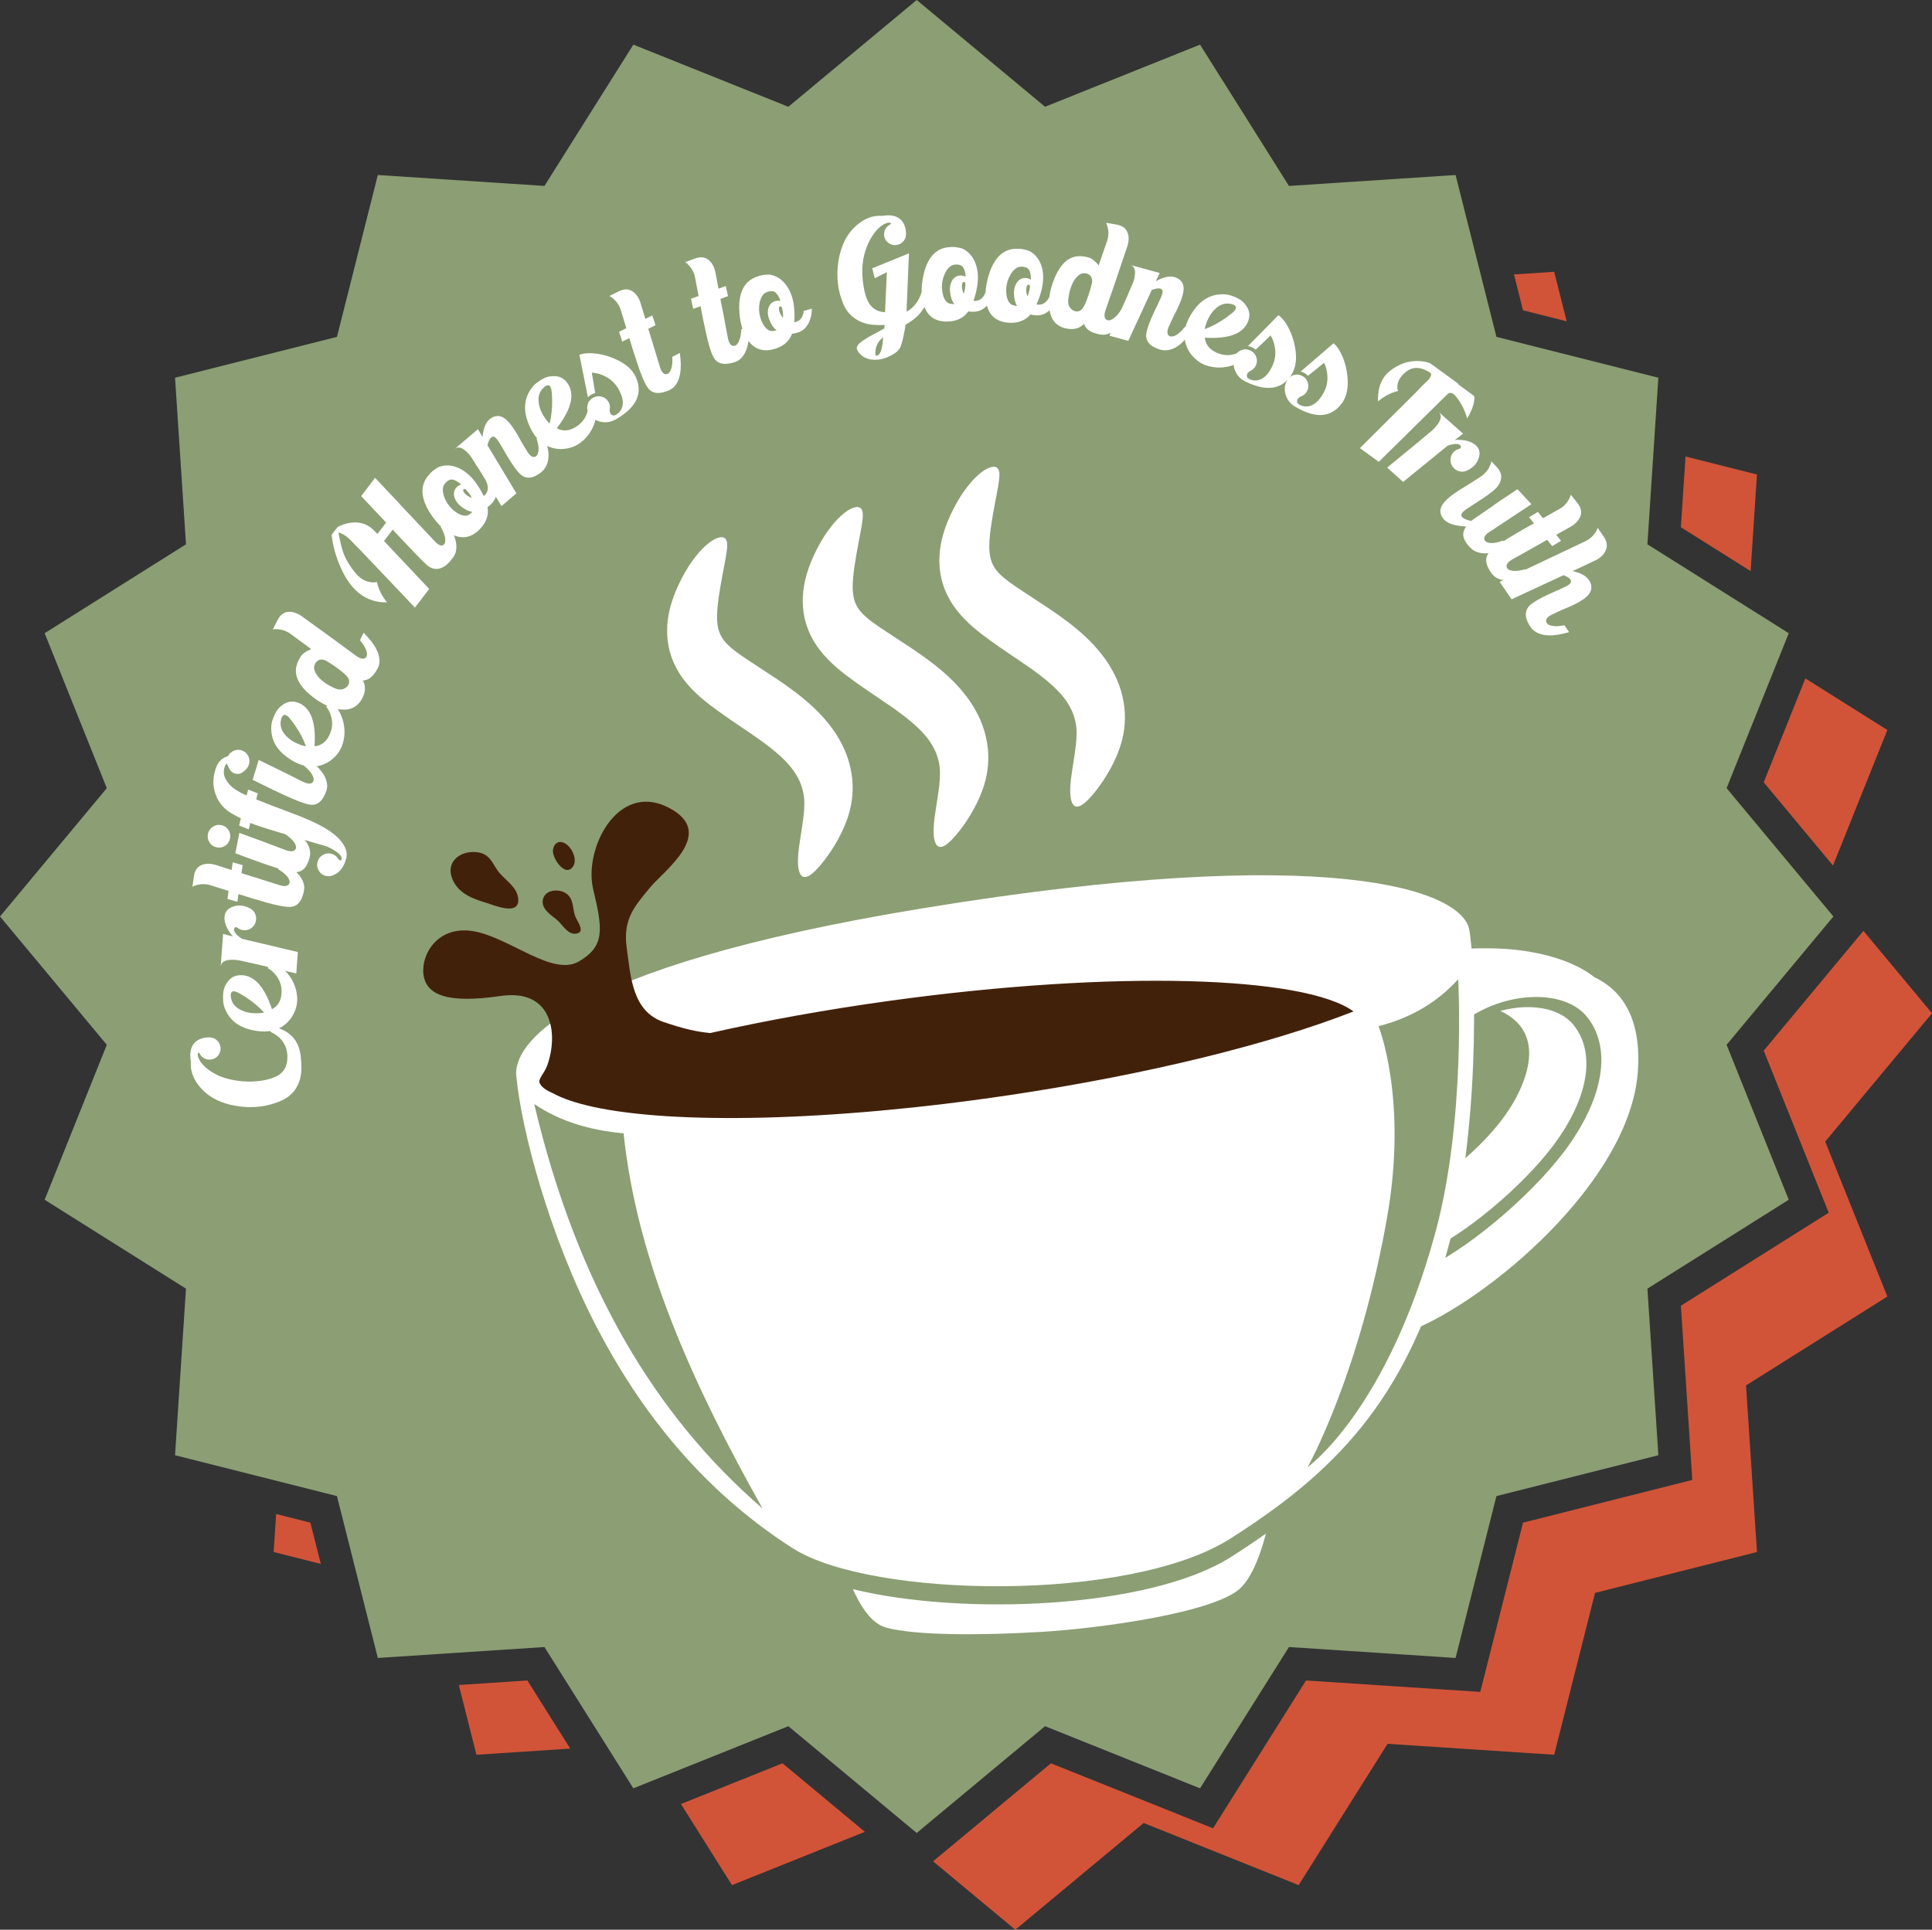 <?xml version="1.0" encoding="utf-8"?>
<!-- Generator: Adobe Illustrator 17.1.0, SVG Export Plug-In . SVG Version: 6.00 Build 0)  -->
<!DOCTYPE svg PUBLIC "-//W3C//DTD SVG 1.1//EN" "http://www.w3.org/Graphics/SVG/1.1/DTD/svg11.dtd">
<svg version="1.1" id="Layer_1" xmlns="http://www.w3.org/2000/svg" xmlns:xlink="http://www.w3.org/1999/xlink" x="0px" y="0px"
	 viewBox="0 0 1064.322 1063.333" style="enable-background:new 0 0 1064.322 1063.333;" xml:space="preserve">
<rect x="0" y="0" width="1064.322" height="1063.333" fill="#333333" stroke="none"/>
<g>
	<polygon style="fill:#8C9E74;" points="0,505 58.832,434.292 24.592,348.908 102.459,299.926 96.428,208.136 185.625,185.623 
		208.138,96.426 299.928,102.456 348.912,24.592 434.295,58.83 505.002,0 575.709,58.83 661.092,24.592 710.076,102.456 
		801.864,96.426 824.379,185.623 913.576,208.138 907.545,299.926 985.41,348.91 951.172,434.292 1010.002,505 951.172,575.707 
		985.41,661.089 907.545,710.073 913.576,801.862 824.379,824.379 801.861,913.576 710.076,907.544 661.092,985.408 575.709,951.17 
		505.002,1010 434.295,951.17 348.91,985.408 299.928,907.544 208.138,913.574 185.623,824.377 96.428,801.862 102.456,710.073 
		24.592,661.089 58.832,575.707 	"/>
	<g>
		<polygon style="fill:#D15438;" points="170.982,839.017 152.124,834.256 150.748,855.195 176.721,861.751 		"/>
		<polygon style="fill:#D15438;" points="994.568,373.832 971.616,431.069 1009.778,476.935 1039.73,402.244 		"/>
		<polygon style="fill:#D15438;" points="925.981,290.521 964.4,314.689 967.896,261.472 928.541,251.536 		"/>
		<polygon style="fill:#D15438;" points="839.019,170.983 863.075,177.055 856.185,149.759 834.029,151.215 		"/>
		<polygon style="fill:#D15438;" points="290.522,925.977 252.754,928.459 262.459,966.907 314.134,963.511 		"/>
		<polygon style="fill:#D15438;" points="1005.492,629.041 1064.322,558.333 1026.539,512.921 971.616,578.93 1007.431,668.24 
			925.981,719.479 932.287,815.473 839.019,839.019 815.473,932.287 719.482,925.979 668.242,1007.429 578.932,971.614 
			514.01,1025.632 559.322,1063.333 630.03,1004.503 715.412,1038.741 764.396,960.877 856.183,966.909 878.7,877.713 
			967.896,855.195 961.866,763.407 1039.73,714.423 		"/>
		<polygon style="fill:#D15438;" points="431.072,971.614 375.119,994.052 403.232,1038.741 476.458,1009.377 		"/>
	</g>
</g>
<g>
	<g>
		<path style="fill:#FFFFFF;" d="M678.164,857.903c-45.061,28.648-148.34,32.455-208.301,17.775
			c4.219,9.473,10.265,18.948,18.105,21.105c16.756,4.603,53.498,4.336,86.005,2.402c32.504-1.93,95.826-10.74,109.518-24.236
			c6.548-6.459,11.016-18.791,13.896-29.913C691.226,849.407,684.822,853.672,678.164,857.903z"/>
	</g>
	<path style="fill:#D15438;" d="M294.478,590.866c-4.136-27.81,106.122-67.246,246.268-88.075
		c140.142-20.836,257.101-15.176,261.232,12.628c4.133,27.811-106.119,67.246-246.267,88.075
		C415.572,624.329,298.615,618.676,294.478,590.866z"/>
	<path style="fill:#FFFFFF;" d="M809.457,512.479c-3.711-22.129-77.17-48.65-300.57-12.093
		c-202.654,33.167-225.89,76.834-224.501,92.102c2.676,29.42,17.997,88.237,44.499,139.112
		c28.155,54.058,64.431,93.78,107.799,121.504c43.366,27.717,185.788,29.872,240.948-5.198
		c57.101-36.3,95.806-75.112,119.146-156.857C815.341,626.046,813.357,535.723,809.457,512.479z M294.299,608.34
		c14.16,9.565,30.81,14.505,49.24,16.146c7.404,71.202,38.739,139.357,76.511,206.687
		C361.376,780.584,317.897,708.509,294.299,608.34z M790.757,679.058c-26.79,98.527-70.421,129.369-70.421,129.369
		s28.56-50.408,43.869-137.986c11.381-65.096-4.782-104.989-4.782-104.989c19.227-4.941,33.188-14.1,43.889-25.866
		C803.312,539.585,807.656,616.901,790.757,679.058z"/>
	<path style="fill:#FFFFFF;" d="M878.318,538.425c-5.554-4.43-17.565-11.546-39.856-14.646c-23.8-3.312-53.324,1.002-53.324,1.002
		s21.962,16.047,26.378,11.191c0,0-5.479,21.997-5.486,27.088c22.207-16.914,55.467-18.544,68.199-2.812
		c12.526,15.486,10.716,40.564-8.919,69.256c-17.564,25.66-53.566,56.422-77.93,68.446c-4.399,13.691-9.087,25.877-13.867,36.658
		c1.293-0.439,2.641-0.925,4.06-1.493c42.058-16.749,119.913-81.693,124.646-142.045
		C904.56,561.269,893.563,545.646,878.318,538.425z"/>
	<path style="fill:#FFFFFF;" d="M866.806,564.718c-7.823-9.668-24.295-12.031-40.296-7.685
		c12.225,5.582,22.553,18.029,10.571,44.039c-8.379,18.189-25.071,33.617-36.799,42.873c-1.827,11.836-4.208,23.73-7.303,35.112
		c-0.771,2.828-1.559,5.591-2.354,8.312c21.803-11.353,52.836-38.11,68.179-60.523C876.421,601.104,878.045,578.606,866.806,564.718
		z"/>
	<g>
		<path style="fill:#42210B;" d="M262.871,469.583c0.842,0.106,1.66,0.287,2.428,0.547c5.52,1.889,6.491,6.981,9.9,10.929
			c3.681,4.258,9.682,7.94,10.265,14.076c0.948,9.906-13.276,3.61-17.539,2.36c-7.793-2.285-15.896-5.425-18.949-13.743
			C245.623,474.618,253.83,468.472,262.871,469.583z"/>
		<path style="fill:#42210B;" d="M301.083,501.944c-1.804-2.066-2.855-4.51-1.626-7.438c1.975-4.7,9.412-4.754,12.976-1.79
			c4.032,3.353,2.761,8.778,4.833,13.049c1.3,2.685,5.425,8.272-0.337,8.741c-4.438,0.358-7.341-5.503-10.36-7.857
			C304.869,505.321,302.685,503.782,301.083,501.944z"/>
		<path style="fill:#42210B;" d="M304.604,468.789c0.122-2.457,1.573-5.052,4.323-4.829c5.057,0.404,9.477,8.859,6.988,13.098
			C311.781,484.084,304.384,473.301,304.604,468.789z"/>
	</g>
	<g>
		<path style="fill:#42210B;" d="M491.254,551.312c-35.737,4.905-69.544,11.042-100.034,17.917
			c-7.741-0.744-14.785-2.383-25.706-6.111c-17.218-5.877-18.074-24.906-20.295-41.085c-2.211-16.183,5.102-23.359,12.745-32.821
			c7.647-9.457,37.763-30.525,9.863-44.434c-27.905-13.912-46.3,23.286-41.059,45.187c5.234,21.908,6.645,31.337-7.845,39.803
			c-14.49,8.466-37.807-12.928-57.693-16.573c-19.883-3.642-29.434,12.602-27.932,23.839c1.504,11.239,13.077,16.057,42.41,11.782
			c29.341-4.275,31.806,21.849,25.673,38.472c-1.621,4.375-5.054,7.216-4.112,9.446c0.979,2.318,3.67,4.078,7.207,5.591
			c5.334,2.96,12.686,5.451,21.779,7.465c0.012,0.005,0.02,0.009,0.031,0.014c44.65,9.876,131.35,8.273,229.425-6.309
			c77.009-11.443,144.993-28.507,189.933-46.175C718.589,537.671,613.88,534.481,491.254,551.312z"/>
	</g>
	<g>
		<g>
			<path style="fill:#FFFFFF;" d="M399.457,296.686c1.658,1.599,1.276,5.03,0.376,10.442c-0.921,5.393-2.633,13.031-3.931,22.209
				c-0.609,4.492-1.172,9.636-0.76,13.498c0.191,2.081,0.586,3.982,1.185,5.6c0.601,1.63,1.362,2.983,2.415,4.359
				c2.022,2.715,5.774,5.87,11.193,9.497l18.427,12.14c6.63,4.473,13.368,9.366,19.597,15.201
				c6.204,5.811,11.968,12.7,15.972,20.694c4.055,7.945,5.981,16.862,5.793,24.744c-0.148,8.436-2.37,15.03-4.599,20.358
				c-2.29,5.355-4.799,9.609-7.123,13.171c-2.337,3.548-4.517,6.378-6.449,8.605c-3.872,4.409-6.765,6.584-8.956,5.954
				c-2.177-0.622-3.29-4.489-2.958-10.647c0.227-6.1,2.072-14.466,3.09-23.372c0.486-4.427,0.586-8.911-0.236-12.446
				c-0.833-4.049-2.402-7.758-4.987-11.515c-2.571-3.754-6.275-7.589-10.982-11.479c-4.701-3.9-10.334-7.807-16.559-11.994
				c-3.111-2.104-6.3-4.234-9.531-6.493c-3.075-2.164-6.206-4.36-9.455-6.855c-3.231-2.489-6.554-5.257-9.748-8.56
				c-3.184-3.292-6.246-7.183-8.603-11.612c-2.379-4.403-3.945-9.27-4.625-13.874c-0.7-4.622-0.592-8.949-0.106-12.829
				c0.493-3.991,1.438-7.546,2.444-10.582c1.013-3.088,2.157-5.853,3.337-8.436c4.758-10.24,10.273-17.513,15.15-21.884
				C393.717,296.183,397.866,295.117,399.457,296.686z"/>
		</g>
		<g>
			<path style="fill:#FFFFFF;" d="M474.186,280.078c1.658,1.6,1.276,5.03,0.376,10.442c-0.92,5.393-2.633,13.032-3.931,22.209
				c-0.609,4.492-1.172,9.636-0.759,13.499c0.19,2.081,0.586,3.982,1.185,5.599c0.602,1.63,1.363,2.984,2.415,4.359
				c2.022,2.715,5.775,5.868,11.194,9.497l18.426,12.14c6.63,4.475,13.368,9.366,19.597,15.199
				c6.204,5.814,11.969,12.7,15.973,20.697c4.054,7.944,5.981,16.861,5.792,24.744c-0.147,8.435-2.37,15.03-4.599,20.357
				c-2.29,5.356-4.798,9.609-7.122,13.171c-2.338,3.548-4.518,6.378-6.45,8.605c-3.871,4.41-6.765,6.584-8.956,5.955
				c-2.177-0.623-3.29-4.49-2.958-10.646c0.227-6.101,2.072-14.467,3.091-23.373c0.485-4.427,0.586-8.91-0.237-12.445
				c-0.833-4.05-2.402-7.759-4.986-11.515c-2.572-3.755-6.276-7.589-10.983-11.48c-4.7-3.899-10.334-7.806-16.559-11.994
				c-3.111-2.103-6.3-4.231-9.531-6.493c-3.074-2.164-6.206-4.359-9.455-6.855c-3.231-2.489-6.554-5.256-9.748-8.557
				c-3.184-3.295-6.246-7.186-8.603-11.615c-2.378-4.402-3.945-9.27-4.624-13.873c-0.701-4.623-0.593-8.95-0.106-12.83
				c0.492-3.991,1.436-7.546,2.443-10.579c1.014-3.091,2.157-5.855,3.338-8.438c4.757-10.243,10.273-17.514,15.15-21.884
				C468.446,279.574,472.596,278.509,474.186,280.078z"/>
		</g>
		<g>
			<path style="fill:#FFFFFF;" d="M549.438,257.875c1.658,1.6,1.276,5.03,0.376,10.443c-0.921,5.393-2.633,13.031-3.931,22.209
				c-0.609,4.492-1.172,9.636-0.76,13.498c0.191,2.081,0.586,3.982,1.185,5.599c0.601,1.63,1.362,2.984,2.415,4.36
				c2.023,2.715,5.775,5.868,11.193,9.496l18.427,12.14c6.63,4.476,13.368,9.367,19.597,15.2
				c6.204,5.813,11.968,12.699,15.972,20.696c4.055,7.945,5.982,16.862,5.793,24.744c-0.148,8.436-2.37,15.03-4.599,20.358
				c-2.29,5.355-4.799,9.609-7.123,13.17c-2.337,3.549-4.518,6.378-6.449,8.604c-3.872,4.41-6.765,6.585-8.956,5.955
				c-2.177-0.623-3.29-4.49-2.958-10.647c0.228-6.1,2.072-14.466,3.09-23.372c0.486-4.428,0.586-8.911-0.236-12.446
				c-0.833-4.049-2.402-7.758-4.987-11.515c-2.571-3.754-6.275-7.589-10.982-11.48c-4.701-3.9-10.334-7.807-16.559-11.995
				c-3.111-2.103-6.3-4.231-9.531-6.493c-3.075-2.163-6.206-4.359-9.455-6.855c-3.231-2.488-6.554-5.256-9.748-8.557
				c-3.184-3.294-6.246-7.186-8.603-11.614c-2.379-4.403-3.945-9.271-4.625-13.874c-0.7-4.622-0.592-8.949-0.106-12.83
				c0.493-3.99,1.438-7.545,2.444-10.579c1.013-3.09,2.157-5.854,3.337-8.438c4.758-10.243,10.273-17.513,15.15-21.884
				C543.697,257.372,547.847,256.307,549.438,257.875z"/>
		</g>
	</g>
</g>
<g>
	<path style="fill:#FFFFFF;" d="M108.891,597.362c-2.095-2.911-3.33-5.938-3.707-9.084c-0.142-1.172-0.165-2.372-0.07-3.602
		c-0.071-0.368-0.126-0.714-0.165-1.034c-0.473-3.944,0.291-6.969,2.293-9.075c1.526-1.589,3.625-2.544,6.298-2.865
		c0.318-0.038,0.649-0.063,0.996-0.079c0.238-0.028,0.494-0.032,0.764-0.011c1.554-0.023,2.916,0.476,4.084,1.497
		c1.199,1.046,1.895,2.354,2.082,3.927c0.202,1.68-0.221,3.19-1.268,4.533c-1.022,1.312-2.38,2.069-4.074,2.272
		c-0.661,0.079-1.335,0.054-2.022-0.082c-0.083-0.016-0.206-0.042-0.371-0.076l-0.006-0.04c-0.746-0.181-1.432-0.531-2.058-1.051
		l-0.04,0.005l-0.004-0.041c-0.115-0.066-0.22-0.148-0.312-0.245c-0.635-0.601-1.133-1.283-1.493-2.051
		c-0.129-0.174-0.259-0.253-0.392-0.237l-0.118,0.015c-0.175,0.103-0.285,0.317-0.326,0.646c-0.046,0.276-0.052,0.574-0.013,0.895
		c0.087,0.719,0.404,1.573,0.952,2.562c1.61,2.916,4.68,5.562,9.205,7.938c3.005,1.561,6.736,2.68,11.191,3.361
		c4.235,0.627,8.205,0.719,11.909,0.273l0.952-0.114c5.252-0.737,9.014-2.041,11.285-3.909c2.67-2.132,3.956-5.396,3.856-9.791
		c-0.015-0.565-0.054-1.114-0.117-1.648c-0.403-3.357-1.902-6.232-4.498-8.625c-1.505-1.36-3.017-2.327-4.534-2.903l-0.532-3.423
		c5.49,1.017,9.633,2.994,12.427,5.929c2.521,2.672,4.048,6.234,4.583,10.684l0.02,0.16c0.508,4.454,0.518,8.008,0.031,10.662
		c-1.269,6.641-4.939,11.272-11.012,13.894c-3.751,1.613-7.612,2.657-11.58,3.135c-4.259,0.51-8.649,0.375-13.172-0.406
		C120.536,607.754,113.522,603.756,108.891,597.362z"/>
	<path style="fill:#FFFFFF;" d="M122.874,549.768c-0.047-2.469,0.248-4.434,0.886-5.896c0.588-1.354,1.298-2.521,2.133-3.505
		c1.64-1.964,3.819-2.973,6.537-3.023c0.373-0.008,0.746-0.002,1.12,0.018c6.858,0.46,12.28,6.705,16.269,18.737
		c3.194-1.618,4.938-4.443,5.234-8.477c0.044-0.565,0.059-1.114,0.049-1.652c-0.066-3.436-1.229-6.46-3.492-9.074
		c-1.281-1.506-2.608-2.608-3.98-3.307l-0.126-4.468c5.069,1.7,9.083,4.617,12.041,8.749c2.712,3.841,4.111,8.057,4.2,12.646
		l0.002,0.121c0.013,2.041-0.387,4.129-1.199,6.265c-0.94,2.408-2.272,4.487-3.998,6.238c-3.319,3.394-7.55,5.14-12.692,5.237
		c-1.571,0.03-3.24-0.099-5.005-0.387c-7.619-1.251-12.892-4.532-15.818-9.846c-1.38-2.472-2.092-4.833-2.135-7.087L122.874,549.768
		z M145.497,557.953c-2.777-3.087-6.122-5.91-10.036-8.466c-2.591-1.669-4.423-2.68-5.495-3.036
		c-0.482-0.152-0.91-0.225-1.284-0.217c-0.904,0.018-1.427,0.592-1.564,1.722c-0.023,0.161-0.034,0.337-0.031,0.522
		c0.012,0.592,0.133,1.315,0.362,2.169c0.689,2.592,2.5,4.583,5.431,5.978c2.529,1.214,5.445,1.788,8.748,1.725
		c0.427-0.008,0.866-0.029,1.317-0.065C143.85,558.214,144.7,558.103,145.497,557.953z"/>
	<path style="fill:#FFFFFF;" d="M122.883,514.616c0.264,0.046,0.462,0.088,0.592,0.124c2.15,0.56,3.802,1.002,4.954,1.328
		c-0.848-0.842-1.679-1.924-2.49-3.248c-1.624-2.647-2.378-5.139-2.263-7.472l0.012-0.161c0.2-2.758,1.767-4.636,4.696-5.635
		c1.425-0.487,2.854-0.68,4.29-0.575c1.462,0.106,2.927,0.521,4.397,1.247c1.273,0.496,2.295,1.323,3.065,2.482
		c0.741,1.212,1.06,2.526,0.957,3.945c-0.129,1.767-0.849,3.223-2.161,4.365c-1.34,1.168-2.887,1.688-4.642,1.561
		c-1.355-0.099-2.561-0.603-3.617-1.514c-0.232-0.099-0.442-0.153-0.629-0.167c-0.397-0.029-0.705,0.151-0.92,0.539
		c-0.124,0.232-0.194,0.469-0.213,0.712c-0.065,0.909,0.54,1.963,1.815,3.158c0.824,0.786,1.697,1.456,2.62,2.007l30.729,7.276
		l-0.857,11.808l-24.236-5.635c-0.768-0.109-2.937-0.589-6.508-1.441c-1-0.207-1.991-0.346-2.976-0.418
		c-0.77-0.056-1.544-0.071-2.32-0.047c-3.566,0.172-5.435,1.437-5.605,3.792L122.883,514.616z"/>
	<path style="fill:#FFFFFF;" d="M125.288,495.354l0.64-4.423c-5.535-1.75-8.779-2.776-9.732-3.075
		c-0.772-0.247-1.54-0.427-2.306-0.536c-1.66-0.24-3.327-0.169-4.997,0.213c-1.199,0.287-2.165,0.637-2.898,1.046l0.83-5.739
		c0.519-3.586,2.287-5.771,5.309-6.555c1.399-0.368,2.877-0.438,4.433-0.215c0.766,0.111,1.547,0.293,2.345,0.543
		c2.987,0.947,5.883,1.867,8.688,2.76l0.61-4.223l5.468,1.562l-0.639,4.423l7.846,2.437l7.027,2.234
		c2.575,0.807,4.313,1.356,5.213,1.648c0.997,0.363,1.879,0.598,2.644,0.709c1.583,0.228,2.687-0.047,3.31-0.824
		c0.262-0.314,0.421-0.671,0.479-1.07c0.122-0.85-0.267-1.883-1.169-3.098c-1.062-1.401-2.783-2.816-5.161-4.244l0.623-4.59
		c8.123,3.969,12.664,8.407,13.624,13.319c0.171,0.865,0.178,1.844,0.02,2.933c-0.153,1.062-0.472,2.251-0.958,3.564
		c-1.296,3.555-3.488,5.408-6.579,5.559c-0.949,0.052-2.137-0.025-3.562-0.23c-3.427-0.495-8.235-1.691-14.423-3.59
		c-1.378-0.334-4.91-1.415-10.598-3.24l-0.615,4.265L125.288,495.354z"/>
	<path style="fill:#FFFFFF;" d="M125.825,457.304c0.942,1.417,1.245,2.981,0.907,4.693c-0.333,1.687-1.207,3.019-2.622,3.998
		c-1.436,0.948-2.991,1.257-4.664,0.926c-1.699-0.335-3.021-1.212-3.964-2.629c-0.962-1.448-1.277-3.016-0.945-4.701
		c0.338-1.712,1.226-3.041,2.662-3.989c1.415-0.979,2.973-1.302,4.672-0.967C123.544,454.966,124.863,455.855,125.825,457.304z
		 M158.056,455.212c7.81,4.331,12.06,8.947,12.75,13.843c0.125,0.874,0.08,1.863-0.139,2.97c-0.202,1.027-0.562,2.16-1.078,3.397
		c-1.47,3.46-3.736,5.174-6.8,5.144c-0.79,0.009-1.825-0.113-3.105-0.367c-3.764-0.743-9.716-2.588-17.852-5.534
		c-3.117-1.135-6.017-2.199-8.699-3.194l-3.491-1.305l2.215-11.219l12.919,4.725l6.824,2.578c2.484,0.901,4.165,1.534,5.044,1.899
		c0.957,0.379,1.814,0.645,2.572,0.795c1.568,0.31,2.669,0.102,3.3-0.621c0.277-0.301,0.452-0.636,0.524-1.005
		c0.172-0.868-0.15-1.917-0.968-3.146c-0.963-1.449-2.584-2.932-4.865-4.45L158.056,455.212z"/>
	<path style="fill:#FFFFFF;" d="M141.139,440.469c4.753,1.969,11.014,4.386,18.784,7.252c8.403,3.079,14.927,6.031,19.574,8.86
		c3.678,2.197,6.539,4.591,8.581,7.179c2.46,3.109,3.364,6.077,2.71,8.901l-0.09,0.352c-1.241,4.946-3.776,8.087-7.601,9.424
		l0.049-0.029l-0.136,0.049c-0.123,0.053-0.227,0.083-0.311,0.088c-1.073,0.339-2.168,0.369-3.278,0.09
		c-1.681-0.421-2.95-1.378-3.812-2.867c-0.889-1.496-1.119-3.091-0.695-4.783c0.427-1.692,1.38-2.975,2.863-3.847
		c1.464-0.905,3.034-1.147,4.715-0.726c1.653,0.416,2.919,1.342,3.794,2.78c0.393,0.513,0.757,0.812,1.094,0.896l0.076,0.021
		c0.363,0.09,0.6-0.086,0.711-0.528c0.51-2.03-2.199-4.428-8.127-7.189l-0.116-0.029c-1.188-0.298-9.541-2.756-25.058-7.373
		c-8.72-2.579-14.382-4.431-16.984-5.555l-0.854,3.563l-5.319-2.125l0.992-3.944c-1.298-0.63-2.718-1.374-4.262-2.232
		c-4.672-2.502-7.867-6.087-9.579-10.752c-1.481-4.053-1.689-8.201-0.624-12.445c0.195-0.781,0.434-1.564,0.715-2.353
		c1.271-3.639,3.695-5.852,7.272-6.643c2.065-0.45,4.026-0.441,5.888,0.026c1.343,0.338,2.363,1.092,3.058,2.263
		c0.714,1.204,0.9,2.482,0.562,3.837c-0.333,1.326-1.099,2.353-2.298,3.075c-1.172,0.729-2.43,0.926-3.774,0.587
		c-1.344-0.336-2.373-1.106-3.086-2.311c-0.689-1.197-0.867-2.459-0.533-3.787l0.029-0.117c-1.288,0.534-2.124,1.569-2.511,3.106
		c-0.229,0.91-0.297,2-0.203,3.269c0.112,1.191,0.72,2.604,1.82,4.235c1.462,2.168,3.633,4.027,6.511,5.58
		c1.084,0.605,2.479,1.287,4.184,2.048l0.824-3.28l5.319,2.125L141.139,440.469z"/>
	<path style="fill:#FFFFFF;" d="M136.7,416.496c0.791,1.507,0.932,3.095,0.419,4.762c-0.503,1.644-1.51,2.88-3.018,3.708
		c-1.525,0.794-3.104,0.942-4.734,0.441c-1.655-0.508-2.88-1.515-3.673-3.021c-0.809-1.541-0.962-3.132-0.458-4.773
		c0.512-1.669,1.531-2.9,3.057-3.696c1.509-0.828,3.091-0.989,4.747-0.48C134.67,413.937,135.891,414.957,136.7,416.496z
		 M168.976,417.723c7.322,5.109,11.076,10.136,11.26,15.079c0.037,0.882-0.11,1.86-0.441,2.938
		c-0.308,1.002-0.781,2.092-1.422,3.271c-1.816,3.289-4.247,4.762-7.291,4.417c-0.786-0.072-1.803-0.3-3.051-0.684
		c-3.67-1.125-9.399-3.57-17.19-7.338c-2.983-1.447-5.759-2.804-8.325-4.069l-3.337-1.656l3.354-10.933l12.365,6.025l6.523,3.266
		c2.379,1.152,3.985,1.954,4.821,2.407c0.914,0.476,1.74,0.827,2.479,1.055c1.527,0.469,2.644,0.375,3.347-0.28
		c0.307-0.271,0.515-0.585,0.624-0.945c0.26-0.847,0.047-1.923-0.64-3.229c-0.81-1.54-2.27-3.182-4.384-4.925L168.976,417.723z"/>
	<path style="fill:#FFFFFF;" d="M150.732,395.109c0.891-2.303,1.911-4.008,3.056-5.12c1.058-1.029,2.156-1.841,3.301-2.435
		c2.264-1.194,4.662-1.302,7.196-0.319c0.35,0.135,0.691,0.282,1.029,0.442c6.172,3.025,8.822,10.861,7.949,23.507
		c3.568-0.286,6.256-2.239,8.058-5.858c0.254-0.506,0.478-1.01,0.672-1.511c1.241-3.204,1.312-6.444,0.209-9.721
		c-0.613-1.879-1.424-3.403-2.429-4.57l1.578-4.182c4.046,3.499,6.653,7.718,7.822,12.663c1.054,4.583,0.751,9.014-0.908,13.294
		l-0.044,0.111c-0.762,1.894-1.925,3.675-3.486,5.344c-1.782,1.872-3.803,3.291-6.063,4.255c-4.358,1.881-8.935,1.893-13.73,0.033
		c-1.465-0.568-2.96-1.32-4.483-2.256c-6.577-4.046-10.211-9.082-10.904-15.109c-0.341-2.809-0.103-5.265,0.712-7.366
		L150.732,395.109z M168.562,411.262c-1.399-3.911-3.425-7.789-6.076-11.639c-1.764-2.526-3.075-4.157-3.934-4.893
		c-0.389-0.324-0.756-0.553-1.104-0.688c-0.846-0.327-1.546,0.005-2.103,0.999c-0.082,0.141-0.159,0.299-0.226,0.474
		c-0.214,0.551-0.377,1.266-0.488,2.144c-0.345,2.658,0.575,5.188,2.76,7.59c1.88,2.081,4.359,3.719,7.439,4.913
		c0.397,0.154,0.812,0.3,1.244,0.439C166.939,410.877,167.768,411.099,168.562,411.262z"/>
	<path style="fill:#FFFFFF;" d="M200.318,348.676c6.434,6.339,9.316,11.988,8.649,16.948c-0.115,0.816-0.423,1.714-0.92,2.694
		c-0.401,0.79-0.917,1.628-1.546,2.512c-1.946,2.716-4.149,4.08-6.607,4.096c1.607,2.954,1.53,6.166-0.233,9.636l-0.145,0.287
		c-2.636,4.955-6.958,6.93-12.964,5.926c-2.621-0.429-5.263-1.318-7.923-2.671c-1.972-1.002-3.96-2.267-5.961-3.796
		c-6.245-4.708-9.472-9.478-9.677-14.31c-0.088-2.001,0.45-4.152,1.617-6.449c0.255-0.503,0.547-1.017,0.874-1.543
		c0.97-1.614,2.73-2.964,5.282-4.046l0.719-0.267c-7.598-5.576-11.373-8.353-11.325-8.328l0.035,0.019
		c-0.652-0.482-1.322-0.898-2.011-1.248c-1.496-0.76-3.099-1.227-4.802-1.401c-1.229-0.111-2.262-0.079-3.1,0.098l2.627-5.169
		c1.641-3.231,4.024-4.746,7.148-4.543c1.407,0.113,2.812,0.525,4.215,1.237c0.688,0.351,1.382,0.778,2.082,1.283
		c1.813,1.313,4.314,3.126,7.503,5.438l11.273,8.165l5.902,4.354c2.182,1.589,3.65,2.667,4.41,3.232
		c0.829,0.662,1.589,1.169,2.276,1.519c1.427,0.724,2.559,0.818,3.399,0.281c0.349-0.214,0.606-0.488,0.778-0.824
		c0.4-0.79,0.369-1.904-0.095-3.346c-0.533-1.654-1.71-3.546-3.527-5.675L200.318,348.676z M191.656,373.404
		c-0.623-1.008-2.031-2.355-4.223-4.042c-2.478-1.949-5.192-3.78-8.148-5.494c-1.272-0.495-2.411-0.577-3.417-0.245
		c-0.981,0.345-1.746,1.056-2.294,2.132c-0.097,0.192-0.188,0.401-0.273,0.629c-0.673,1.796-0.065,3.895,1.821,6.298
		c1.722,2.141,4.14,4.002,7.251,5.582c0.713,0.362,1.462,0.713,2.246,1.051c2.521,1.039,4.646,0.766,6.381-0.824
		c0.397-0.369,0.705-0.771,0.925-1.201c0.194-0.382,0.323-0.783,0.387-1.203C192.463,375.14,192.245,374.246,191.656,373.404z"/>
	<path style="fill:#FFFFFF;" d="M245.537,286.754c5.098,7.331,6.877,13.348,5.337,18.046c-0.256,0.819-0.93,1.944-2.02,3.372
		l0.032,0.025l-0.081,0.04c-1.774,2.327-3.657,3.894-5.65,4.704c-2.593,1.027-5.086,0.628-7.479-1.198l-0.35-0.267
		c-1.879-1.535-8.154-8.025-18.825-19.475l-0.167-0.178l-4.786,6.275c6.688,7.093,14.982,15.901,24.885,26.425l-7.839,10.277
		l-30.786-32.396c-0.54-0.479-2.047-2.018-4.523-4.614c-0.856-0.855-1.676-1.582-2.459-2.181c-1.526-1.163-2.994-1.896-4.407-2.196
		c1.043,5.354,1.938,9.058,2.685,11.112c1.356,3.668,3.59,7.397,6.698,11.186c0.842,1.048,1.73,1.928,2.662,2.639
		c1.61,1.228,3.383,2.023,5.318,2.386c1.521,0.248,2.806,0.233,3.856-0.047c0.862,3.966,2.716,7.711,5.561,11.229
		c-5.709,0.103-10.703-1.479-14.982-4.743c-4.025-3.069-7.427-7.64-10.204-13.708c-2.877-6.245-4.65-12.509-5.32-18.794l3.149-4.129
		c1.96-1.208,4.294-2.026,7.003-2.459c4.412-0.686,8.248,0.215,11.511,2.704c0.742,0.564,1.445,1.203,2.11,1.912
		c0.902,0.926,1.389,1.432,1.458,1.517l4.761-6.243l-2.201-2.387l-11.527-12.237l7.668-10.052l10.53,11.172
		c1.156,1.119,2.334,2.387,3.53,3.807l11.164,11.856c3.34,3.528,5.511,5.824,6.508,6.889l1.133,1.219
		c0.489,0.543,0.957,0.983,1.402,1.323c1.294,0.986,2.348,1.25,3.165,0.794c0.269-0.133,0.492-0.315,0.672-0.552
		c0.504-0.661,0.667-1.752,0.486-3.273c-0.22-1.688-1.022-3.735-2.404-6.141L245.537,286.754z"/>
	<path style="fill:#FFFFFF;" d="M271.147,262.036c0.981,1.591,1.69,3.44,2.129,5.551c0.854,4.051,0.028,7.366-2.479,9.945
		l-0.281,0.288c-0.599,0.578-1.245,1.129-1.94,1.651c0.08,0.453,0.133,0.84,0.154,1.161c0.306,3.967-1.169,7.624-4.426,10.973
		l-0.337,0.346c-4.493,4.393-9.479,5.238-14.952,2.534c-2.186-1.077-4.282-2.591-6.288-4.542c-1.72-1.671-3.355-3.637-4.91-5.899
		c-4.475-6.521-5.99-12.243-4.547-17.168c0.603-2.11,1.868-4.156,3.796-6.139c0.43-0.442,0.897-0.887,1.404-1.329
		c1.688-1.24,2.901-1.989,3.636-2.25c3.354-1.118,6.818-0.896,10.39,0.667c2.242,0.983,4.346,2.43,6.313,4.344
		c1.376,1.337,2.649,2.856,3.82,4.556c1.574,2.28,2.854,4.48,3.841,6.6l0.254-0.203c0.169-0.136,0.318-0.271,0.449-0.406
		c1.217-1.249,1.72-2.799,1.513-4.65c-0.124-1.019-0.389-1.912-0.794-2.682L271.147,262.036z M258.264,283.655
		c0.733-0.448,1.343-0.923,1.829-1.423l0.168-0.174c-2.064-0.284-4.154-1.287-6.271-3.01c-0.381-0.296-0.725-0.592-1.03-0.89
		c-0.918-0.892-1.627-1.862-2.13-2.912c-0.676-1.37-0.907-2.68-0.691-3.932c0.086-0.814,0.427-1.605,1.024-2.373
		c0.131-0.171,0.271-0.335,0.42-0.49c0.468-0.48,0.975-0.848,1.521-1.104c0.544-0.293,0.855-0.402,0.933-0.328l-0.316-0.307
		c-0.744-0.724-1.621-1.333-2.629-1.826c-0.988-0.475-1.794-0.696-2.418-0.667c-1.02,0.057-2.035,0.604-3.046,1.644
		c-0.168,0.173-0.337,0.365-0.505,0.577c-1.346,1.611-1.528,3.941-0.552,6.988c0.935,2.707,2.378,5.007,4.326,6.902
		c0.268,0.26,0.534,0.501,0.802,0.724c1.87,1.594,3.629,2.573,5.277,2.941C256.304,284.314,257.399,284.199,258.264,283.655z
		 M256.674,272.505c1.049,0.833,2.124,1.447,3.225,1.844l-0.116-0.281c-0.714-1.405-1.76-2.835-3.137-4.286
		c-0.552-0.387-0.969-0.437-1.25-0.147l-0.112,0.114c-0.354,0.594,0.016,1.419,1.105,2.478L256.674,272.505z"/>
	<path style="fill:#FFFFFF;" d="M299.077,238.697c1.932,4.622,2.965,8.502,3.102,11.643c0.1,2.682-0.47,5.075-1.707,7.181
		c-0.489,0.875-1.205,1.71-2.144,2.512c-0.695,0.593-1.501,1.157-2.418,1.695c-3.076,1.853-5.865,1.954-8.366,0.305
		c-0.665-0.448-1.438-1.19-2.319-2.224c-2.128-2.494-4.844-6.673-8.151-12.537c-1.522-2.693-2.688-4.518-3.501-5.471l-0.183-0.214
		c-0.832-0.935-1.645-1.204-2.438-0.811c-0.14,0.085-0.271,0.179-0.394,0.284c-0.777,0.662-1.454,2.079-2.033,4.254l15.955,26.527
		l-8.211,7.002l-12.63-20.642c-0.463-0.585-1.631-2.408-3.501-5.471c-0.5-0.835-1.053-1.606-1.658-2.316
		c-0.501-0.588-1.044-1.141-1.627-1.66c-2.536-2.354-4.673-2.79-6.409-1.31l12.808-10.922c0.151,0.221,0.261,0.39,0.327,0.509
		l2.249,3.755c0.406-4.653,1.691-7.904,3.855-9.75c0.164-0.139,0.326-0.259,0.486-0.362c2.727-1.974,5.438-1.938,8.133,0.104
		c0.747,0.589,1.528,1.358,2.34,2.311c1.99,2.333,4.162,5.75,6.521,10.252c1.385,2.286,2.318,3.836,2.801,4.65
		c0.51,0.93,1.018,1.688,1.519,2.276c1.021,1.197,2.013,1.698,2.978,1.506c0.346-0.05,0.662-0.196,0.947-0.44
		c0.204-0.174,0.395-0.406,0.57-0.696c0.376-0.636,0.604-1.442,0.686-2.423c0.16-1.714-0.19-3.884-1.053-6.509L299.077,238.697z"/>
	<path style="fill:#FFFFFF;" d="M296.903,210.084c2.021-1.42,3.815-2.274,5.384-2.562c1.45-0.271,2.816-0.335,4.097-0.193
		c2.547,0.261,4.602,1.504,6.165,3.728c0.215,0.305,0.419,0.618,0.61,0.938c3.456,5.941,1.312,13.931-6.43,23.966
		c3.127,1.743,6.445,1.608,9.954-0.401c0.492-0.281,0.957-0.576,1.396-0.885c2.811-1.977,4.667-4.633,5.569-7.971
		c0.531-1.904,0.702-3.621,0.513-5.149l3.635-2.604c1.424,5.156,1.252,10.113-0.518,14.876c-1.668,4.397-4.379,7.915-8.135,10.555
		l-0.098,0.07c-1.685,1.152-3.64,1.988-5.864,2.511c-2.521,0.566-4.991,0.625-7.408,0.175c-4.668-0.854-8.482-3.385-11.439-7.591
		c-0.904-1.287-1.73-2.741-2.478-4.365c-3.227-7.015-3.456-13.222-0.688-18.619c1.275-2.527,2.836-4.438,4.681-5.735
		L296.903,210.084z M302.773,233.415c1.007-4.028,1.475-8.381,1.404-13.055c-0.065-3.081-0.251-5.164-0.557-6.253
		c-0.146-0.484-0.323-0.879-0.539-1.185c-0.521-0.742-1.288-0.854-2.303-0.336c-0.146,0.071-0.298,0.161-0.45,0.269
		c-0.484,0.339-1.016,0.845-1.596,1.513c-1.762,2.021-2.4,4.635-1.916,7.845c0.407,2.776,1.563,5.514,3.464,8.217
		c0.245,0.349,0.509,0.701,0.791,1.056C301.637,232.196,302.205,232.84,302.773,233.415z"/>
	<path style="fill:#FFFFFF;" d="M319.188,195.492c1.972-0.773,4.501-1.039,7.59-0.797c3.075,0.219,6.193,0.89,9.358,2.012
		c6.588,2.372,11.078,5.621,13.471,9.747c0.32,0.553,0.601,1.114,0.838,1.686c3.713,8.812,0.053,16.415-10.977,22.812l-0.104,0.061
		c-2.393,1.387-4.853,1.904-7.385,1.556c-1.668-0.203-3.127-0.713-4.376-1.528c-1.241-0.697-2.321-1.812-3.24-3.342l-0.061-0.104
		c-0.829-1.429-1.021-2.965-0.578-4.608c0.467-1.656,1.443-2.915,2.929-3.777c1.511-0.875,3.088-1.097,4.734-0.665
		c1.683,0.44,2.952,1.399,3.809,2.874c0.601,1.037,0.865,2.162,0.793,3.374l0.02,0.035c-0.019,0.288-0.054,0.602-0.106,0.939
		c-0.061,0.806,0.069,1.485,0.391,2.037c0.133,0.231,0.294,0.431,0.485,0.597c0.699,0.673,1.548,0.719,2.548,0.141
		c1.787-1.037,2.955-2.53,3.501-4.479c0.752-2.716,0.032-5.964-2.159-9.744l-0.341-0.588c-2.112-3.427-5.131-5.85-9.057-7.27
		c-1.963-0.71-3.715-1.08-5.252-1.113l1.884,11.197c-0.873,0.261-1.635,0.579-2.285,0.955c-0.744,0.432-1.319,0.935-1.73,1.512
		L319.188,195.492z"/>
	<path style="fill:#FFFFFF;" d="M341.021,182.821l4.01-1.974c-1.688-5.555-2.676-8.81-2.968-9.766
		c-0.232-0.777-0.519-1.511-0.86-2.204c-0.741-1.507-1.742-2.841-3.002-4.003c-0.916-0.825-1.749-1.426-2.502-1.798l5.202-2.561
		c3.252-1.601,6.055-1.377,8.409,0.672c1.095,0.946,1.989,2.124,2.683,3.535c0.342,0.694,0.635,1.44,0.879,2.241
		c0.908,2.997,1.787,5.906,2.635,8.726l3.83-1.886l1.802,5.394l-4.009,1.975l2.428,7.849l2.129,7.06
		c0.791,2.581,1.32,4.325,1.588,5.232c0.267,1.027,0.57,1.888,0.911,2.58c0.706,1.435,1.557,2.19,2.551,2.265
		c0.407,0.037,0.792-0.033,1.153-0.212c0.771-0.378,1.402-1.284,1.895-2.714c0.555-1.669,0.748-3.888,0.582-6.657l4.137-2.081
		c1.32,8.942,0.228,15.198-3.282,18.768c-0.617,0.631-1.42,1.188-2.407,1.675c-0.963,0.474-2.123,0.882-3.48,1.223
		c-3.665,0.943-6.435,0.183-8.305-2.282c-0.581-0.753-1.188-1.776-1.824-3.065c-1.529-3.108-3.261-7.751-5.195-13.926
		c-0.503-1.327-1.609-4.851-3.319-10.573l-3.865,1.902L341.021,182.821z"/>
	<path style="fill:#FFFFFF;" d="M380.66,164.632l4.196-1.537c-1.089-5.702-1.728-9.044-1.916-10.026
		c-0.148-0.796-0.355-1.557-0.622-2.282c-0.577-1.576-1.432-3.009-2.56-4.298c-0.824-0.918-1.589-1.604-2.297-2.053l5.444-1.995
		c3.402-1.247,6.166-0.727,8.291,1.559c0.986,1.059,1.751,2.324,2.291,3.8c0.267,0.727,0.479,1.501,0.637,2.321
		c0.585,3.078,1.15,6.064,1.695,8.957l4.008-1.469l1.22,5.555l-4.195,1.538l1.581,8.062l1.368,7.245
		c0.514,2.65,0.854,4.44,1.025,5.372c0.155,1.05,0.366,1.938,0.632,2.662c0.55,1.502,1.315,2.343,2.296,2.521
		c0.4,0.081,0.79,0.051,1.169-0.087c0.807-0.296,1.531-1.129,2.172-2.499c0.729-1.6,1.156-3.786,1.285-6.559l4.334-1.63
		c0.364,9.033-1.387,15.138-5.254,18.314c-0.681,0.562-1.538,1.031-2.571,1.41c-1.008,0.368-2.205,0.652-3.592,0.848
		c-3.743,0.548-6.417-0.502-8.016-3.15c-0.498-0.812-0.993-1.893-1.488-3.243c-1.191-3.253-2.422-8.053-3.688-14.398
		c-0.361-1.372-1.087-4.993-2.18-10.864l-4.046,1.481L380.66,164.632z"/>
	<path style="fill:#FFFFFF;" d="M447.221,170.062c0.06,1.869-0.245,3.826-0.916,5.875c-1.272,3.94-3.638,6.405-7.097,7.396
		l-0.387,0.109c-0.808,0.203-1.642,0.36-2.504,0.467c-0.156,0.434-0.304,0.796-0.443,1.085c-1.709,3.593-4.807,6.032-9.297,7.317
		l-0.464,0.134c-6.084,1.575-10.828-0.17-14.233-5.237c-1.361-2.022-2.426-4.378-3.195-7.067c-0.661-2.306-1.104-4.825-1.327-7.562
		c-0.639-7.882,0.893-13.601,4.595-17.156c1.572-1.53,3.686-2.677,6.344-3.437c0.594-0.171,1.221-0.321,1.881-0.456
		c2.083-0.235,3.507-0.283,4.273-0.143c3.467,0.698,6.36,2.614,8.681,5.746c1.456,1.966,2.563,4.27,3.318,6.907
		c0.528,1.845,0.877,3.797,1.047,5.854c0.233,2.76,0.25,5.307,0.051,7.635l0.321-0.05c0.214-0.034,0.41-0.075,0.591-0.128
		c1.678-0.479,2.887-1.575,3.625-3.283c0.4-0.945,0.615-1.853,0.646-2.721L447.221,170.062z M425.292,182.411
		c0.857-0.023,1.622-0.132,2.294-0.324l0.232-0.066c-1.65-1.274-2.964-3.185-3.945-5.731c-0.184-0.445-0.334-0.873-0.451-1.284
		c-0.352-1.229-0.485-2.424-0.398-3.586c0.094-1.522,0.545-2.775,1.354-3.754c0.48-0.665,1.169-1.181,2.069-1.549
		c0.199-0.085,0.4-0.158,0.608-0.216c0.645-0.186,1.269-0.253,1.868-0.203c0.618,0.017,0.943,0.077,0.973,0.179l-0.121-0.422
		c-0.285-1-0.745-1.964-1.372-2.893c-0.622-0.902-1.211-1.497-1.767-1.78c-0.914-0.459-2.067-0.489-3.46-0.09
		c-0.231,0.066-0.475,0.148-0.725,0.248c-1.969,0.73-3.287,2.66-3.955,5.789c-0.535,2.814-0.428,5.527,0.32,8.141
		c0.104,0.358,0.216,0.701,0.336,1.025c0.829,2.312,1.869,4.038,3.115,5.18C423.263,182.008,424.271,182.454,425.292,182.411z
		 M429.456,171.947c0.497,1.244,1.124,2.312,1.881,3.204l0.04-0.303c0.079-1.575-0.117-3.335-0.59-5.277
		c-0.287-0.61-0.623-0.861-1.012-0.751l-0.154,0.045c-0.602,0.338-0.692,1.238-0.274,2.697L429.456,171.947z"/>
	<path style="fill:#FFFFFF;" d="M512.074,160.5c-0.978,5.756-3.137,10.245-6.478,13.469c-0.746,0.762-1.651,1.544-2.717,2.344
		l-0.039,0.004l0.004,0.039l-0.04,0.006c-0.796,0.58-1.759,1.221-2.89,1.921c-0.378,0.233-0.729,0.464-1.053,0.69
		c-0.13,0.93-0.277,1.833-0.441,2.712c-0.935,5.214-1.848,8.612-2.736,10.196c-0.869,1.527-2.619,2.936-5.247,4.221
		c-2.198,1.046-4.147,1.698-5.846,1.958l-0.36,0.043c-4.771,0.579-8.388-0.591-10.851-3.514l-0.049-0.073
		c-0.094-0.098-0.172-0.182-0.235-0.255c-0.479-0.613-0.788-1.152-0.926-1.619c-0.079-0.205-0.129-0.387-0.147-0.545
		c-0.164-1.349,1.005-2.86,3.506-4.533c0.947-0.652,2.587-1.629,4.916-2.931c1.039-0.583,2.345-1.293,3.92-2.128
		c1.475-0.77,2.414-1.272,2.819-1.509l0.127-1.948c-1.475,0.099-3.301,0.092-5.478-0.02c-3.891-0.198-7.316-1.245-10.277-3.141
		c-3.078-1.961-5.366-4.663-6.865-8.104c-1.583-3.674-2.61-7.467-3.087-11.382c-0.51-4.206-0.387-8.543,0.368-13.009
		c1.554-9.262,5.487-16.168,11.803-20.719c2.858-2.064,5.834-3.286,8.925-3.662c1.173-0.141,2.358-0.165,3.561-0.068
		c0.344-0.068,0.688-0.124,1.035-0.166c3.864-0.469,6.821,0.286,8.874,2.265c1.584,1.472,2.538,3.529,2.859,6.175
		c0.037,0.317,0.064,0.65,0.079,0.996c0.029,0.238,0.032,0.48,0.008,0.725c0.021,1.527-0.463,2.874-1.458,4.042
		c-1.02,1.171-2.303,1.85-3.848,2.038c-1.679,0.202-3.176-0.205-4.489-1.227c-1.314-1.021-2.069-2.352-2.27-3.993
		c-0.079-0.661-0.039-1.323,0.124-1.987c0.017-0.082,0.04-0.219,0.071-0.412c0.209-0.723,0.561-1.396,1.054-2.02l0.034-0.044
		c0.071-0.089,0.152-0.193,0.247-0.312c0.572-0.633,1.242-1.116,2.013-1.452c0.173-0.127,0.253-0.258,0.237-0.391
		c-0.004-0.026-0.022-0.064-0.055-0.114c-0.073-0.152-0.275-0.262-0.607-0.329c-0.25-0.051-0.534-0.056-0.854-0.018
		c-0.719,0.087-1.56,0.404-2.521,0.95c-2.888,1.612-5.495,4.64-7.82,9.083c-3.418,6.589-4.617,14.088-3.597,22.5l0.149,1.23
		c0.718,5.013,1.879,8.684,3.486,11.01c1.911,2.829,4.761,4.35,8.545,4.56l1.008-22.104l-6.688,3.389l-1.359-5.513l20.218-8.212
		c-0.1,2.75-0.329,8.214-0.688,16.39c-0.354,8.444-0.557,13.233-0.608,14.366l0.004,1.369c3.905-2.138,6.664-5.693,8.277-10.668
		L512.074,160.5z M486.46,186.398c0.027-0.219,0.042-0.435,0.044-0.65c-0.361,0.366-0.893,0.9-1.591,1.603
		c-1.819,1.938-2.714,4.49-2.681,7.653c0.091,0.739,0.309,1.09,0.654,1.049C484.899,195.7,486.09,192.482,486.46,186.398z"/>
	<path style="fill:#FFFFFF;" d="M547.566,161.038c-0.428,1.82-1.229,3.633-2.406,5.438c-2.252,3.476-5.175,5.243-8.771,5.302
		l-0.402,0.008c-0.833-0.013-1.68-0.079-2.54-0.198c-0.263,0.379-0.499,0.688-0.71,0.931c-2.581,3.029-6.205,4.582-10.876,4.66
		l-0.482,0.008c-6.284-0.055-10.413-2.971-12.389-8.748c-0.789-2.306-1.208-4.856-1.255-7.654c-0.04-2.398,0.186-4.945,0.678-7.646
		c1.428-7.778,4.389-12.904,8.885-15.378c1.916-1.071,4.256-1.63,7.02-1.676c0.617-0.011,1.263,0.006,1.934,0.048
		c2.072,0.312,3.46,0.635,4.164,0.97c3.168,1.572,5.466,4.173,6.896,7.8c0.897,2.277,1.369,4.787,1.414,7.532
		c0.033,1.917-0.136,3.892-0.505,5.924c-0.492,2.726-1.135,5.188-1.931,7.388l0.323,0.034c0.215,0.023,0.415,0.032,0.604,0.029
		c1.744-0.028,3.195-0.772,4.353-2.23c0.631-0.81,1.073-1.63,1.328-2.461L547.566,161.038z M523.186,167.281
		c0.835,0.2,1.602,0.294,2.3,0.282l0.242-0.005c-1.263-1.657-2.037-3.843-2.324-6.557c-0.062-0.479-0.097-0.931-0.103-1.357
		c-0.021-1.278,0.159-2.468,0.544-3.567c0.485-1.446,1.246-2.539,2.281-3.275c0.636-0.517,1.436-0.837,2.399-0.959
		c0.215-0.03,0.429-0.048,0.644-0.052c0.672-0.011,1.291,0.086,1.858,0.289c0.592,0.177,0.89,0.32,0.892,0.425l-0.007-0.439
		c-0.018-1.039-0.209-2.087-0.575-3.147c-0.368-1.034-0.781-1.76-1.245-2.178c-0.764-0.681-1.869-1.009-3.318-0.985
		c-0.241,0.005-0.498,0.022-0.765,0.054c-2.091,0.194-3.864,1.717-5.319,4.564c-1.246,2.58-1.847,5.229-1.801,7.945
		c0.006,0.374,0.025,0.732,0.058,1.079c0.202,2.448,0.758,4.384,1.668,5.808C521.331,166.367,522.188,167.058,523.186,167.281z
		 M529.922,158.254c0.155,1.332,0.484,2.525,0.985,3.582l0.116-0.281c0.484-1.5,0.752-3.25,0.799-5.251
		c-0.119-0.664-0.38-0.993-0.782-0.985l-0.16,0.003c-0.669,0.171-0.991,1.016-0.965,2.533L529.922,158.254z"/>
	<path style="fill:#FFFFFF;" d="M582.648,164.053c-0.588,1.773-1.551,3.507-2.887,5.197c-2.555,3.259-5.626,4.756-9.213,4.491
		l-0.401-0.028c-0.828-0.088-1.666-0.23-2.513-0.427c-0.295,0.353-0.559,0.64-0.789,0.864c-2.844,2.782-6.594,4.002-11.252,3.659
		l-0.482-0.036c-6.252-0.621-10.104-3.896-11.549-9.828c-0.58-2.367-0.766-4.945-0.562-7.736c0.177-2.392,0.632-4.908,1.365-7.555
		c2.122-7.617,5.534-12.456,10.233-14.515c2.005-0.894,4.386-1.239,7.143-1.036c0.615,0.045,1.256,0.119,1.922,0.222
		c2.036,0.497,3.389,0.944,4.06,1.341c3.014,1.852,5.067,4.648,6.164,8.389c0.688,2.35,0.931,4.893,0.73,7.629
		c-0.142,1.913-0.487,3.865-1.037,5.855c-0.735,2.671-1.599,5.066-2.589,7.184l0.318,0.062c0.212,0.043,0.413,0.071,0.6,0.085
		c1.74,0.129,3.252-0.482,4.535-1.83c0.701-0.75,1.216-1.526,1.545-2.331L582.648,164.053z M557.805,168.073
		c0.814,0.274,1.569,0.437,2.266,0.487l0.241,0.019c-1.108-1.765-1.683-4.013-1.724-6.739c-0.019-0.483-0.012-0.938,0.019-1.362
		c0.094-1.275,0.382-2.442,0.864-3.503c0.614-1.397,1.471-2.416,2.566-3.057c0.681-0.458,1.505-0.704,2.478-0.74
		c0.216-0.011,0.431-0.008,0.645,0.008c0.669,0.049,1.278,0.201,1.825,0.454c0.574,0.229,0.858,0.398,0.851,0.505l0.032-0.439
		c0.076-1.036-0.021-2.098-0.29-3.188c-0.272-1.062-0.62-1.821-1.044-2.279c-0.698-0.747-1.77-1.174-3.216-1.28
		c-0.241-0.018-0.497-0.023-0.766-0.017c-2.1,0.006-4.003,1.362-5.71,4.068c-1.474,2.457-2.309,5.04-2.51,7.75
		c-0.027,0.373-0.04,0.731-0.038,1.079c-0.02,2.457,0.358,4.435,1.137,5.936C556.04,166.995,556.831,167.761,557.805,168.073z
		 M565.326,159.689c0.036,1.34,0.256,2.559,0.659,3.656l0.142-0.27c0.617-1.452,1.041-3.17,1.269-5.157
		c-0.059-0.673-0.289-1.022-0.69-1.053l-0.16-0.013c-0.681,0.11-1.078,0.923-1.189,2.438L565.326,159.689z"/>
	<path style="fill:#FFFFFF;" d="M622.393,171.096c-4.149,8.022-8.691,12.45-13.625,13.283c-0.812,0.131-1.761,0.104-2.846-0.08
		c-0.873-0.15-1.826-0.394-2.857-0.731c-3.17-1.056-5.126-2.755-5.869-5.099c-2.345,2.411-5.437,3.288-9.272,2.633l-0.318-0.054
		c-5.513-1.05-8.679-4.592-9.499-10.626c-0.367-2.63-0.301-5.416,0.202-8.357c0.373-2.18,0.992-4.453,1.859-6.819
		c2.647-7.359,6.246-11.854,10.8-13.481c1.885-0.679,4.099-0.801,6.639-0.366c0.557,0.095,1.133,0.22,1.733,0.378
		c1.829,0.447,3.64,1.729,5.429,3.846l0.469,0.606c3.074-8.908,4.606-13.336,4.598-13.283l-0.007,0.039
		c0.267-0.765,0.465-1.528,0.596-2.291c0.282-1.654,0.254-3.322-0.085-5.002c-0.258-1.205-0.595-2.183-1.012-2.93l5.716,0.978
		c3.571,0.609,5.726,2.437,6.456,5.481c0.311,1.378,0.333,2.841,0.067,4.39c-0.129,0.763-0.333,1.552-0.607,2.37
		c-0.718,2.122-1.708,5.047-2.971,8.777l-4.459,13.188l-2.409,6.927c-0.872,2.555-1.465,4.278-1.782,5.17
		c-0.387,0.988-0.646,1.863-0.773,2.625c-0.271,1.576-0.024,2.686,0.737,3.329c0.308,0.27,0.646,0.435,1.019,0.498
		c0.872,0.149,1.928-0.21,3.165-1.08c1.423-1.001,2.883-2.685,4.377-5.052L622.393,171.096z M596.207,170.149
		c0.778-0.894,1.648-2.638,2.609-5.23c1.129-2.942,2.072-6.079,2.833-9.409c0.096-1.363-0.163-2.475-0.778-3.336
		c-0.62-0.836-1.525-1.355-2.716-1.56c-0.212-0.036-0.439-0.061-0.681-0.076c-1.915-0.11-3.74,1.092-5.478,3.606
		c-1.533,2.278-2.594,5.139-3.182,8.579c-0.134,0.789-0.247,1.606-0.338,2.456c-0.247,2.715,0.646,4.665,2.677,5.85
		c0.471,0.271,0.945,0.446,1.422,0.528c0.422,0.07,0.844,0.077,1.265,0.013C594.788,171.435,595.577,170.962,596.207,170.149z"/>
	<path style="fill:#FFFFFF;" d="M657.182,181.27c-2.739,4.194-5.367,7.23-7.887,9.108c-2.163,1.591-4.463,2.464-6.899,2.625
		c-0.999,0.085-2.093-0.036-3.284-0.362c-0.88-0.242-1.8-0.592-2.76-1.048c-3.262-1.504-4.914-3.753-4.954-6.749
		c-0.003-0.802,0.176-1.857,0.535-3.168c0.869-3.161,2.798-7.756,5.79-13.787c1.373-2.774,2.225-4.765,2.557-5.972l0.074-0.27
		c0.306-1.216,0.071-2.038-0.699-2.472c-0.148-0.068-0.3-0.124-0.455-0.167c-0.985-0.27-2.539-0.033-4.663,0.71l-12.976,28.104
		l-10.406-2.856l9.977-22.047c0.223-0.713,1.076-2.703,2.558-5.972c0.41-0.882,0.737-1.772,0.984-2.672
		c0.204-0.745,0.356-1.504,0.458-2.278c0.521-3.422-0.318-5.435-2.518-6.037l16.23,4.453c-0.098,0.251-0.176,0.437-0.236,0.557
		l-1.843,3.972c4.077-2.278,7.489-3.042,10.233-2.289c0.207,0.056,0.396,0.123,0.571,0.198c3.165,1.145,4.66,3.406,4.483,6.784
		c-0.066,0.95-0.263,2.028-0.595,3.235c-0.811,2.956-2.416,6.672-4.814,11.154c-1.113,2.43-1.871,4.073-2.272,4.93
		c-0.482,0.945-0.826,1.79-1.03,2.536c-0.416,1.517-0.274,2.618,0.429,3.308c0.234,0.259,0.533,0.438,0.896,0.537
		c0.258,0.071,0.558,0.098,0.896,0.081c0.737-0.048,1.532-0.312,2.391-0.795c1.507-0.83,3.104-2.339,4.792-4.529L657.182,181.27z"/>
	<path style="fill:#FFFFFF;" d="M679.652,163.401c2.311,0.873,4.025,1.877,5.146,3.013c1.038,1.048,1.859,2.142,2.462,3.28
		c1.215,2.255,1.341,4.652,0.381,7.194c-0.132,0.349-0.277,0.693-0.434,1.033c-2.975,6.196-10.787,8.911-23.439,8.146
		c0.316,3.567,2.291,6.236,5.926,8.009c0.509,0.25,1.013,0.469,1.517,0.658c3.213,1.215,6.454,1.258,9.722,0.129
		c1.875-0.631,3.391-1.454,4.549-2.468l4.195,1.541c-3.463,4.076-7.662,6.72-12.597,7.931c-4.573,1.091-9.007,0.826-13.3-0.798
		l-0.113-0.043c-1.899-0.745-3.689-1.893-5.371-3.44c-1.887-1.767-3.323-3.776-4.309-6.027c-1.916-4.343-1.965-8.92-0.148-13.73
		c0.558-1.471,1.297-2.971,2.22-4.503c3.99-6.609,8.995-10.286,15.017-11.031c2.806-0.362,5.264-0.146,7.374,0.651L679.652,163.401z
		 M663.65,181.365c3.898-1.431,7.762-3.488,11.588-6.173c2.511-1.785,4.131-3.109,4.86-3.975c0.319-0.392,0.546-0.761,0.679-1.11
		c0.319-0.848-0.02-1.546-1.018-2.094c-0.142-0.081-0.3-0.157-0.476-0.222c-0.553-0.21-1.269-0.366-2.147-0.471
		c-2.661-0.322-5.183,0.619-7.565,2.823c-2.066,1.896-3.684,4.392-4.851,7.481c-0.151,0.398-0.295,0.814-0.429,1.248
		C664.021,179.74,663.808,180.57,663.65,181.365z"/>
	<path style="fill:#FFFFFF;" d="M704.272,173.654c1.748,1.196,3.388,3.141,4.922,5.832c1.544,2.668,2.74,5.625,3.587,8.875
		c1.736,6.782,1.569,12.322-0.501,16.619c-0.278,0.575-0.587,1.122-0.925,1.639c-5.209,8.021-13.556,9.261-25.04,3.725l-0.108-0.054
		c-2.491-1.2-4.302-2.945-5.433-5.236c-0.769-1.494-1.167-2.987-1.192-4.479c-0.12-1.419,0.195-2.938,0.945-4.559l0.053-0.107
		c0.717-1.488,1.88-2.51,3.489-3.066c1.634-0.543,3.223-0.441,4.771,0.305c1.572,0.757,2.642,1.938,3.209,3.543
		c0.579,1.641,0.5,3.229-0.241,4.765c-0.521,1.081-1.304,1.931-2.347,2.551l-0.018,0.036c-0.25,0.146-0.529,0.294-0.838,0.44
		c-0.702,0.4-1.189,0.891-1.468,1.466c-0.115,0.241-0.188,0.486-0.221,0.736c-0.164,0.957,0.274,1.686,1.314,2.188
		c1.862,0.896,3.752,1.024,5.671,0.381c2.671-0.9,4.955-3.319,6.852-7.256l0.295-0.613c1.651-3.671,1.962-7.529,0.933-11.575
		c-0.515-2.022-1.191-3.68-2.028-4.971l-8.207,7.846c-0.707-0.577-1.397-1.029-2.074-1.354c-0.775-0.374-1.515-0.567-2.223-0.584
		L704.272,173.654z"/>
	<path style="fill:#FFFFFF;" d="M734.643,189.142c1.642,1.339,3.114,3.412,4.418,6.223c1.317,2.787,2.264,5.835,2.838,9.143
		c1.165,6.903,0.537,12.411-1.885,16.519c-0.324,0.552-0.678,1.07-1.059,1.558c-5.856,7.559-14.278,8.101-25.263,1.627l-0.104-0.062
		c-2.382-1.403-4.04-3.293-4.977-5.67c-0.642-1.554-0.914-3.074-0.816-4.563c-0.002-1.424,0.439-2.911,1.322-4.464l0.061-0.103
		c0.84-1.423,2.083-2.345,3.733-2.765c1.672-0.406,3.249-0.173,4.729,0.7c1.503,0.885,2.472,2.152,2.902,3.798
		c0.44,1.684,0.229,3.259-0.636,4.729c-0.609,1.033-1.461,1.814-2.553,2.347l-0.021,0.033c-0.261,0.125-0.551,0.248-0.87,0.369
		c-0.731,0.342-1.261,0.788-1.584,1.339c-0.137,0.23-0.229,0.469-0.282,0.716c-0.243,0.939,0.134,1.703,1.129,2.288
		c1.779,1.05,3.652,1.335,5.619,0.854c2.735-0.677,5.212-2.896,7.432-6.662l0.345-0.585c1.951-3.521,2.582-7.34,1.893-11.458
		c-0.346-2.059-0.882-3.767-1.608-5.123l-8.832,7.136c-0.654-0.634-1.307-1.142-1.953-1.522c-0.74-0.438-1.462-0.692-2.166-0.767
		L734.643,189.142z"/>
	<path style="fill:#FFFFFF;" d="M812.131,218.24c0.436,3.052-0.852,7.172-3.861,12.363c-1.44-5.002-3.667-9.222-6.676-12.66
		c-0.284-0.339-0.578-0.619-0.883-0.84c-0.934-0.68-1.881-0.791-2.842-0.337l-2.359,2.288l-35.96,35.428l-10.39-7.553l31.528-31.386
		c0.481-0.572,1.985-2.115,4.509-4.628c0.761-0.635,1.451-1.334,2.075-2.1l0.305-0.422c0.956-1.313,1.093-2.301,0.411-2.961
		c-5.231-3.44-9.756-3.585-13.574-0.432c-1.135,0.922-2.071,1.89-2.808,2.902c-1.003,1.379-1.592,2.829-1.767,4.349
		c-0.175,1.29-0.052,2.353,0.372,3.185c-3.931,0.932-7.614,2.85-11.051,5.753c-0.231-5.57,0.922-10.102,3.459-13.593
		c0.925-1.271,2.033-2.409,3.328-3.412c4.788-3.667,9.908-5.414,15.357-5.241c2.732,0.077,4.979,0.524,6.74,1.343l15.275,11.104
		l-0.198,0.202L812.131,218.24z"/>
	<path style="fill:#FFFFFF;" d="M805.989,238.949c-0.197,0.18-0.351,0.312-0.46,0.394c-1.753,1.364-3.109,2.403-4.069,3.118
		c1.183-0.158,2.548-0.158,4.094,0.006c3.087,0.324,5.522,1.244,7.302,2.756l0.12,0.107c2.065,1.838,2.601,4.225,1.607,7.156
		c-0.48,1.428-1.198,2.68-2.156,3.753c-0.974,1.096-2.196,2.005-3.667,2.729c-1.17,0.707-2.448,1.014-3.838,0.919
		c-1.411-0.15-2.647-0.7-3.709-1.646c-1.325-1.178-2.04-2.636-2.146-4.372c-0.109-1.774,0.42-3.318,1.59-4.632
		c0.903-1.015,2.038-1.663,3.403-1.945c0.22-0.126,0.392-0.259,0.517-0.397c0.265-0.299,0.31-0.651,0.133-1.059
		c-0.109-0.24-0.255-0.441-0.435-0.602c-0.683-0.606-1.887-0.769-3.61-0.486c-1.127,0.175-2.189,0.461-3.188,0.855l-24.49,19.938
		l-8.842-7.873l19.233-15.788c0.553-0.541,2.256-1.969,5.105-4.283c0.773-0.667,1.488-1.368,2.145-2.104
		c0.514-0.577,0.997-1.181,1.45-1.812c2.037-2.932,2.173-5.184,0.409-6.755L805.989,238.949z"/>
	<path style="fill:#FFFFFF;" d="M843.65,277.814c-0.135,0.089-8.225,5.439-24.267,16.051l-0.117,0.108
		c-1.481,1.38-1.946,2.602-1.395,3.664c0.09,0.174,0.207,0.339,0.354,0.496c0.621,0.668,1.67,1.03,3.144,1.089
		c1.756,0.089,3.938-0.364,6.542-1.361l3.185,3.362c-4.571,2.167-8.433,3.377-11.581,3.633c-2.732,0.232-5.178-0.224-7.336-1.368
		c-0.781-0.408-1.684-1.163-2.709-2.264l-0.466-0.501l-0.03,0.027l-0.025-0.086c-1.99-2.292-2.951-4.459-2.886-6.502
		c0.099-1.302,0.643-2.651,1.634-4.052c-5.989-0.253-10.064-1.541-12.223-3.858c-0.128-0.138-0.246-0.284-0.355-0.439
		c-2.127-2.676-2.202-5.396-0.221-8.155c0.555-0.812,1.311-1.662,2.267-2.552c2.241-2.088,5.562-4.429,9.958-7.019
		c4.306-2.688,7.183-4.523,8.634-5.508c0.676-0.447,1.298-0.934,1.863-1.46c1.228-1.144,2.218-2.486,2.967-4.027
		c0.526-1.115,0.86-2.087,1-2.914l2.964,3.184c2.47,2.651,3.081,5.419,1.835,8.304c-0.613,1.453-1.642,2.851-3.086,4.194
		c-0.39,0.363-0.808,0.716-1.254,1.058c-1.727,1.352-3.643,2.714-5.749,4.09c-2.648,1.73-4.232,2.767-4.754,3.105
		c-2.761,1.727-4.59,3.009-5.487,3.844l-0.116,0.109c-0.9,0.91-1.135,1.733-0.703,2.47c0.088,0.175,0.197,0.33,0.324,0.468
		c0.824,0.883,2.477,1.563,4.959,2.04c0.467-0.398,0.923-0.749,1.368-1.054c1.043-0.716,4.352-2.989,9.923-6.82
		c0.935-0.796,5.652-3.998,14.157-9.605L843.65,277.814z"/>
	<path style="fill:#FFFFFF;" d="M847.222,282.071l2.79,3.49c5.061-2.843,8.026-4.511,8.897-5c0.709-0.395,1.363-0.833,1.969-1.315
		c1.311-1.049,2.397-2.313,3.261-3.793c0.609-1.072,1.016-2.016,1.219-2.83l3.62,4.529c2.263,2.83,2.647,5.614,1.154,8.356
		c-0.688,1.272-1.646,2.398-2.875,3.38c-0.604,0.484-1.27,0.93-1.998,1.341c-2.733,1.532-5.385,3.017-7.954,4.452l2.664,3.333
		l-4.879,2.923l-2.791-3.492l-7.143,4.061l-6.435,3.6c-2.351,1.329-3.938,2.222-4.769,2.678c-0.945,0.48-1.72,0.963-2.322,1.446
		c-1.25,0.998-1.805,1.99-1.663,2.978c0.051,0.406,0.203,0.766,0.455,1.08c0.536,0.671,1.555,1.092,3.059,1.267
		c1.749,0.182,3.958-0.106,6.627-0.865l2.923,3.592c-8.45,3.216-14.795,3.493-19.035,0.835c-0.748-0.467-1.466-1.131-2.153-1.989
		c-0.671-0.839-1.318-1.884-1.944-3.138c-1.71-3.374-1.563-6.242,0.441-8.6c0.61-0.729,1.479-1.543,2.602-2.441
		c2.705-2.163,6.866-4.854,12.481-8.072c1.187-0.777,4.389-2.616,9.608-5.518l-2.689-3.364L847.222,282.071z"/>
	<path style="fill:#FFFFFF;" d="M864.409,348.314c-8.686,2.59-15.052,2.393-19.099-0.598c-0.831-0.602-1.604-1.423-2.314-2.465
		c-0.516-0.754-1-1.625-1.451-2.617c-1.512-3.293-1.302-6.103,0.626-8.43c0.523-0.65,1.368-1.373,2.534-2.172
		c2.727-1.864,7.21-4.135,13.451-6.81c2.988-1.295,4.988-2.289,6-2.981l0.131-0.091c1.026-0.766,1.384-1.562,1.076-2.393
		c-0.048-0.163-0.116-0.312-0.207-0.444c-0.546-0.797-1.813-1.589-3.804-2.374l-28.632,13.29l-6.568-9.604l22.15-10.517
		c-0.021,0.015,8.268-3.915,24.866-11.788c0.735-0.34,1.422-0.728,2.061-1.165c1.384-0.947,2.563-2.129,3.535-3.539
		c0.709-1.039,1.185-1.949,1.424-2.732l3.274,4.787c2.061,3.014,2.274,5.875,0.643,8.585c-0.824,1.344-1.918,2.483-3.282,3.416
		c-0.571,0.391-1.186,0.744-1.839,1.062c-3.473,1.625-6.45,3.029-8.937,4.209l-3.751,1.736c4.422,0.943,7.428,2.577,9.02,4.904
		l0.295,0.432c1.72,2.987,1.392,5.716-0.985,8.188c-0.671,0.719-1.545,1.447-2.623,2.185c-2.552,1.745-6.21,3.547-10.973,5.406
		c-2.428,1.173-4.089,1.951-4.988,2.338c-0.979,0.409-1.786,0.833-2.425,1.269c-1.319,0.902-1.947,1.852-1.879,2.847
		c0.021,0.408,0.146,0.779,0.373,1.111c0.485,0.708,1.47,1.206,2.956,1.489c1.724,0.351,3.956,0.238,6.696-0.335L864.409,348.314z"
		/>
</g>
</svg>
